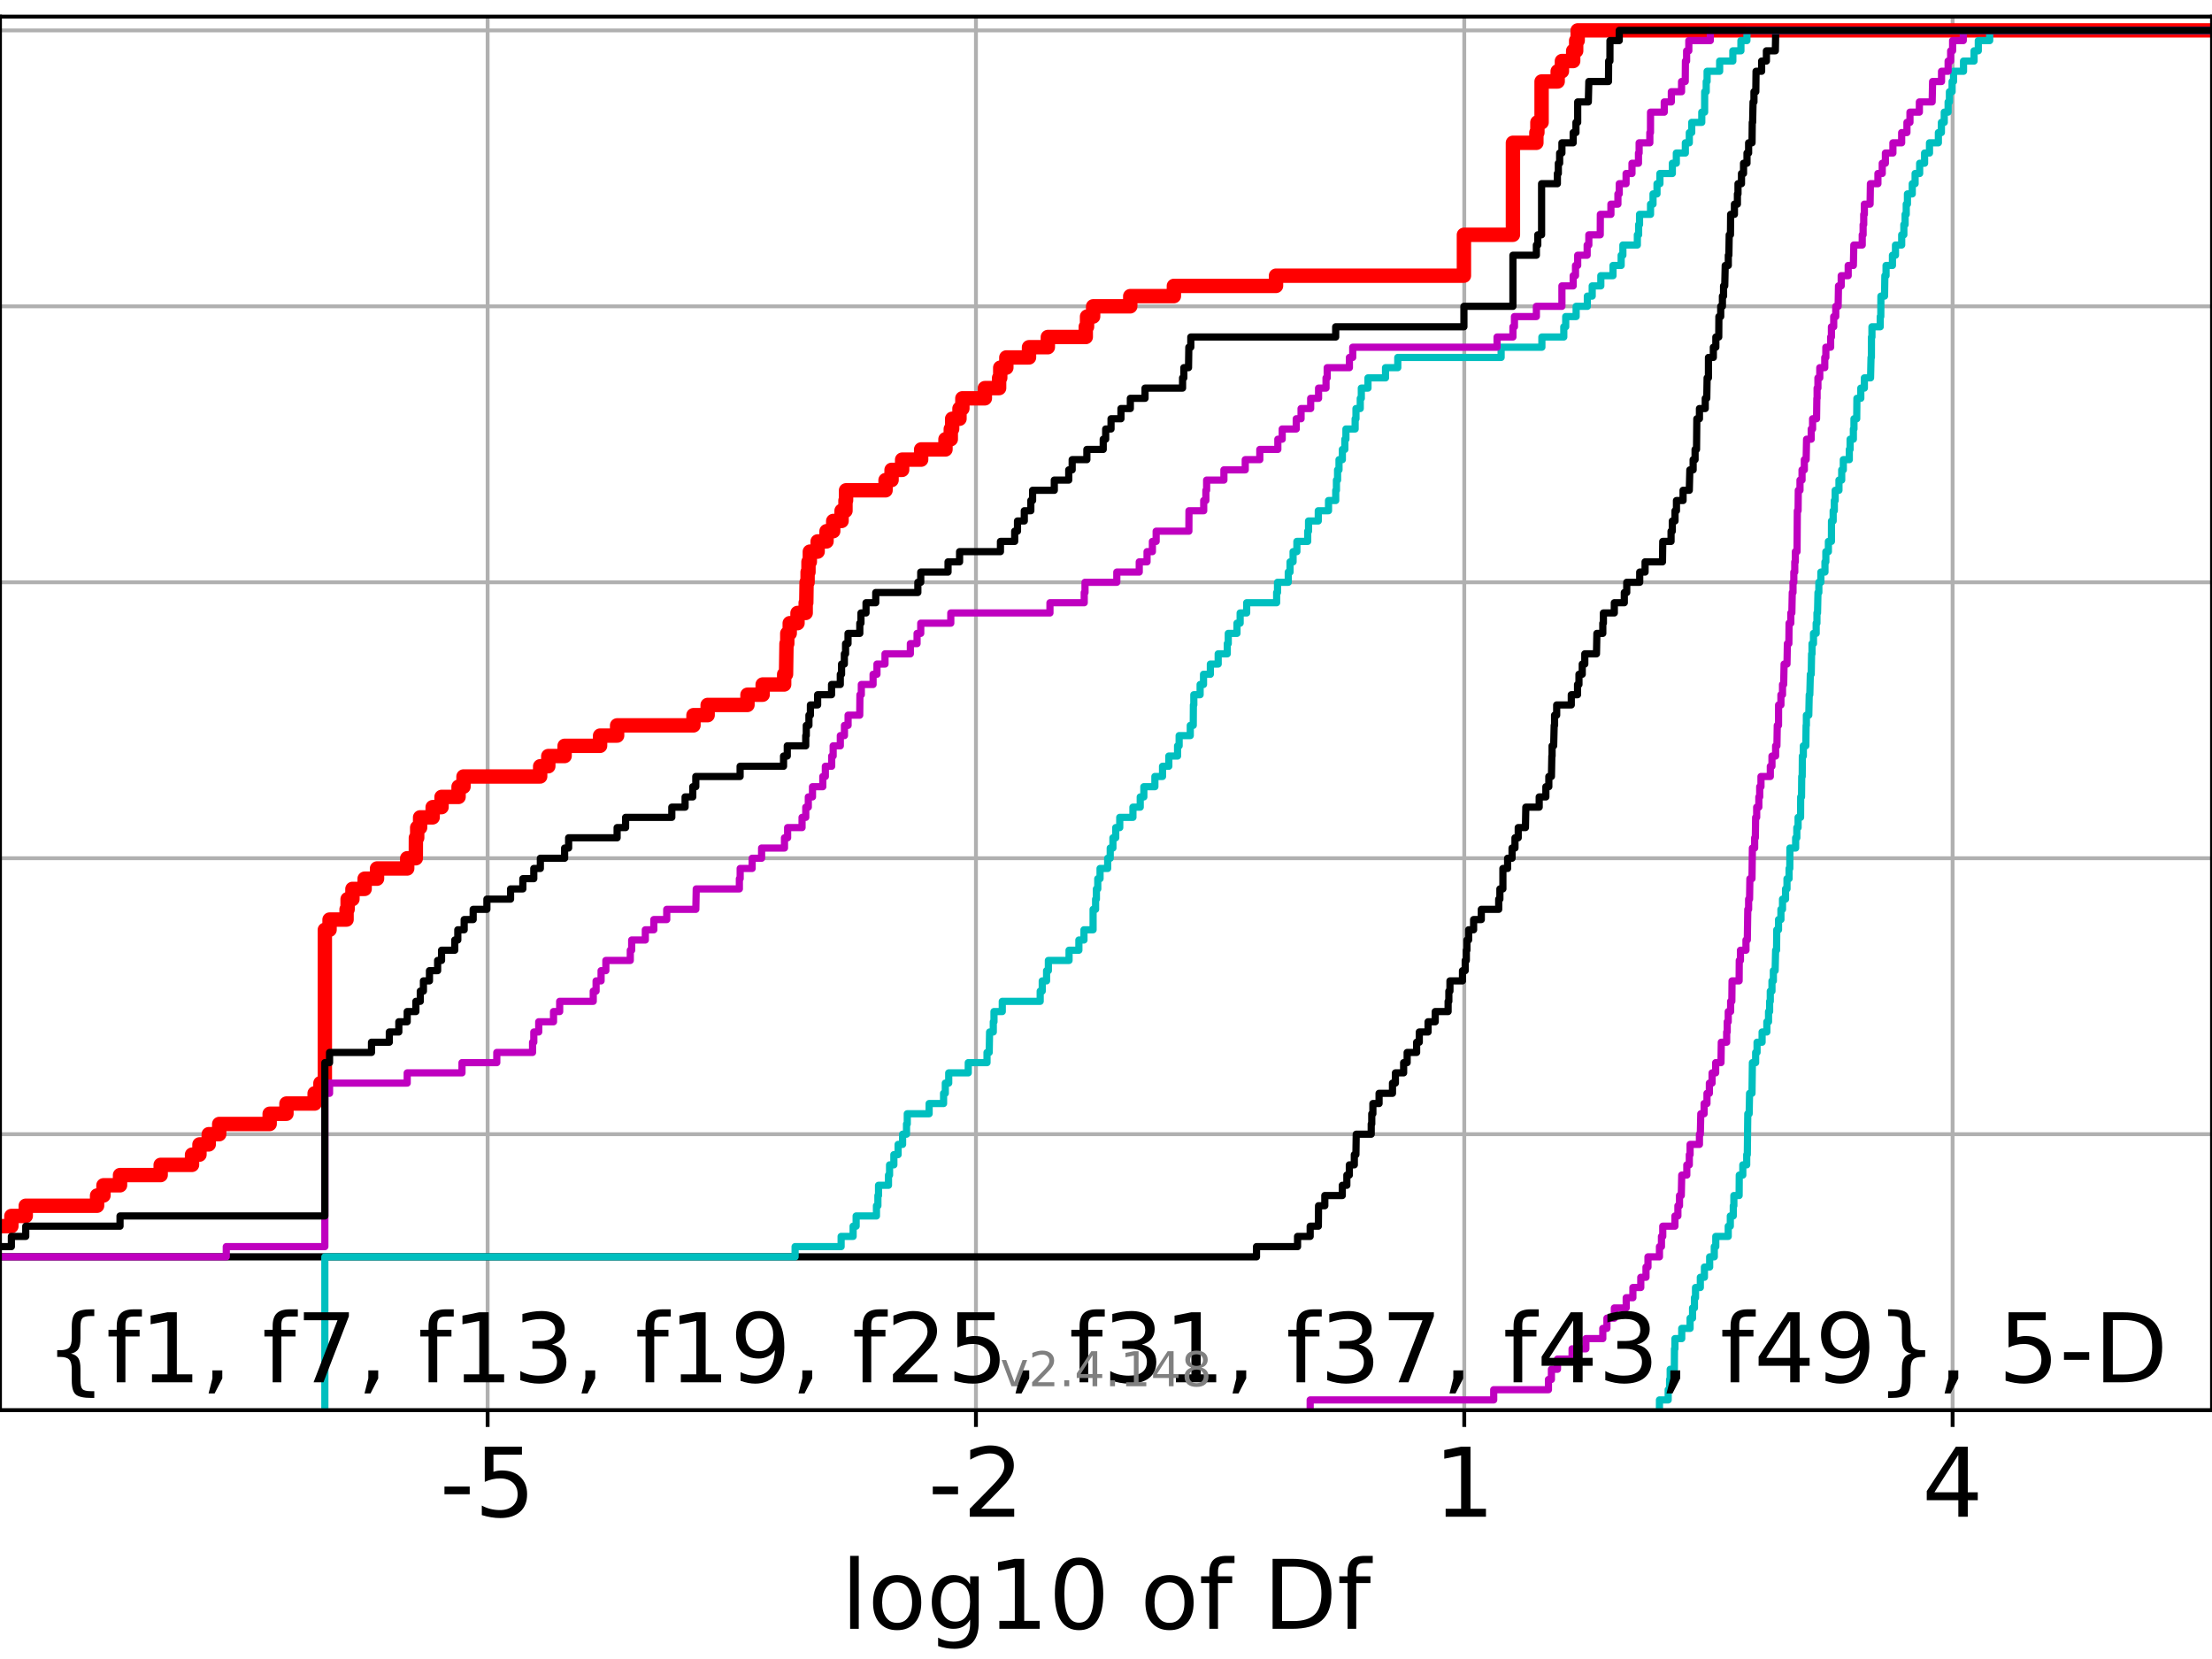 <?xml version="1.0" encoding="utf-8" standalone="no"?>
<!DOCTYPE svg PUBLIC "-//W3C//DTD SVG 1.1//EN"
  "http://www.w3.org/Graphics/SVG/1.1/DTD/svg11.dtd">
<!-- Created with matplotlib (https://matplotlib.org/) -->
<svg height="345.6pt" version="1.1" viewBox="0 0 460.8 345.6" width="460.8pt" xmlns="http://www.w3.org/2000/svg" xmlns:xlink="http://www.w3.org/1999/xlink">
 <defs>
  <style type="text/css">*{stroke-linecap:butt;stroke-linejoin:round;}</style>
 </defs>
 <g id="figure_1">
  <g id="patch_1">
   <path d="M 0 345.6 
L 460.8 345.6 
L 460.8 0 
L 0 0 
z
" style="fill:#ffffff;"/>
  </g>
  <g id="axes_1">
   <g id="patch_2">
    <path d="M 0 293.76 
L 460.8 293.76 
L 460.8 3.456 
L 0 3.456 
z
" style="fill:#ffffff;"/>
   </g>
   <g id="matplotlib.axis_1">
    <g id="xtick_1">
     <g id="line2d_1">
      <path clip-path="url(#pbc87ab4247)" d="M 101.581 293.76 
L 101.581 3.456 
" style="fill:none;stroke:#b0b0b0;stroke-linecap:square;stroke-width:0.8;"/>
     </g>
     <g id="line2d_2">
      <defs>
       <path d="M 0 0 
L 0 3.5 
" id="m5943f756f6" style="stroke:#000000;stroke-width:0.8;"/>
      </defs>
      <g>
       <use style="stroke:#000000;stroke-width:0.8;" x="101.581" xlink:href="#m5943f756f6" y="293.76"/>
      </g>
     </g>
     <g id="text_1">
      <!-- -5 -->
      <g transform="translate(91.61 315.957)scale(0.2 -0.2)">
       <defs>
        <path d="M 4.891 31.391 
L 31.203 31.391 
L 31.203 23.391 
L 4.891 23.391 
z
" id="DejaVuSans-45"/>
        <path d="M 10.797 72.906 
L 49.516 72.906 
L 49.516 64.594 
L 19.828 64.594 
L 19.828 46.734 
Q 21.969 47.469 24.109 47.828 
Q 26.266 48.188 28.422 48.188 
Q 40.625 48.188 47.75 41.5 
Q 54.891 34.812 54.891 23.391 
Q 54.891 11.625 47.562 5.094 
Q 40.234 -1.422 26.906 -1.422 
Q 22.312 -1.422 17.547 -0.641 
Q 12.797 0.141 7.719 1.703 
L 7.719 11.625 
Q 12.109 9.234 16.797 8.062 
Q 21.484 6.891 26.703 6.891 
Q 35.156 6.891 40.078 11.328 
Q 45.016 15.766 45.016 23.391 
Q 45.016 31 40.078 35.438 
Q 35.156 39.891 26.703 39.891 
Q 22.75 39.891 18.812 39.016 
Q 14.891 38.141 10.797 36.281 
z
" id="DejaVuSans-53"/>
       </defs>
       <use xlink:href="#DejaVuSans-45"/>
       <use x="36.084" xlink:href="#DejaVuSans-53"/>
      </g>
     </g>
    </g>
    <g id="xtick_2">
     <g id="line2d_3">
      <path clip-path="url(#pbc87ab4247)" d="M 203.308 293.76 
L 203.308 3.456 
" style="fill:none;stroke:#b0b0b0;stroke-linecap:square;stroke-width:0.8;"/>
     </g>
     <g id="line2d_4">
      <g>
       <use style="stroke:#000000;stroke-width:0.8;" x="203.308" xlink:href="#m5943f756f6" y="293.76"/>
      </g>
     </g>
     <g id="text_2">
      <!-- -2 -->
      <g transform="translate(193.338 315.957)scale(0.2 -0.2)">
       <defs>
        <path d="M 19.188 8.297 
L 53.609 8.297 
L 53.609 0 
L 7.328 0 
L 7.328 8.297 
Q 12.938 14.109 22.625 23.891 
Q 32.328 33.688 34.812 36.531 
Q 39.547 41.844 41.422 45.531 
Q 43.312 49.219 43.312 52.781 
Q 43.312 58.594 39.234 62.25 
Q 35.156 65.922 28.609 65.922 
Q 23.969 65.922 18.812 64.312 
Q 13.672 62.703 7.812 59.422 
L 7.812 69.391 
Q 13.766 71.781 18.938 73 
Q 24.125 74.219 28.422 74.219 
Q 39.75 74.219 46.484 68.547 
Q 53.219 62.891 53.219 53.422 
Q 53.219 48.922 51.531 44.891 
Q 49.859 40.875 45.406 35.406 
Q 44.188 33.984 37.641 27.219 
Q 31.109 20.453 19.188 8.297 
z
" id="DejaVuSans-50"/>
       </defs>
       <use xlink:href="#DejaVuSans-45"/>
       <use x="36.084" xlink:href="#DejaVuSans-50"/>
      </g>
     </g>
    </g>
    <g id="xtick_3">
     <g id="line2d_5">
      <path clip-path="url(#pbc87ab4247)" d="M 305.035 293.76 
L 305.035 3.456 
" style="fill:none;stroke:#b0b0b0;stroke-linecap:square;stroke-width:0.8;"/>
     </g>
     <g id="line2d_6">
      <g>
       <use style="stroke:#000000;stroke-width:0.8;" x="305.035" xlink:href="#m5943f756f6" y="293.76"/>
      </g>
     </g>
     <g id="text_3">
      <!-- 1 -->
      <g transform="translate(298.673 315.957)scale(0.2 -0.2)">
       <defs>
        <path d="M 12.406 8.297 
L 28.516 8.297 
L 28.516 63.922 
L 10.984 60.406 
L 10.984 69.391 
L 28.422 72.906 
L 38.281 72.906 
L 38.281 8.297 
L 54.391 8.297 
L 54.391 0 
L 12.406 0 
z
" id="DejaVuSans-49"/>
       </defs>
       <use xlink:href="#DejaVuSans-49"/>
      </g>
     </g>
    </g>
    <g id="xtick_4">
     <g id="line2d_7">
      <path clip-path="url(#pbc87ab4247)" d="M 406.763 293.76 
L 406.763 3.456 
" style="fill:none;stroke:#b0b0b0;stroke-linecap:square;stroke-width:0.8;"/>
     </g>
     <g id="line2d_8">
      <g>
       <use style="stroke:#000000;stroke-width:0.8;" x="406.763" xlink:href="#m5943f756f6" y="293.76"/>
      </g>
     </g>
     <g id="text_4">
      <!-- 4 -->
      <g transform="translate(400.4 315.957)scale(0.2 -0.2)">
       <defs>
        <path d="M 37.797 64.312 
L 12.891 25.391 
L 37.797 25.391 
z
M 35.203 72.906 
L 47.609 72.906 
L 47.609 25.391 
L 58.016 25.391 
L 58.016 17.188 
L 47.609 17.188 
L 47.609 0 
L 37.797 0 
L 37.797 17.188 
L 4.891 17.188 
L 4.891 26.703 
z
" id="DejaVuSans-52"/>
       </defs>
       <use xlink:href="#DejaVuSans-52"/>
      </g>
     </g>
    </g>
    <g id="text_5">
     <!-- log10 of Df -->
     <g transform="translate(175.214 339.313)scale(0.2 -0.2)">
      <defs>
       <path d="M 9.422 75.984 
L 18.406 75.984 
L 18.406 0 
L 9.422 0 
z
" id="DejaVuSans-108"/>
       <path d="M 30.609 48.391 
Q 23.391 48.391 19.188 42.75 
Q 14.984 37.109 14.984 27.297 
Q 14.984 17.484 19.156 11.844 
Q 23.344 6.203 30.609 6.203 
Q 37.797 6.203 41.984 11.859 
Q 46.188 17.531 46.188 27.297 
Q 46.188 37.016 41.984 42.703 
Q 37.797 48.391 30.609 48.391 
z
M 30.609 56 
Q 42.328 56 49.016 48.375 
Q 55.719 40.766 55.719 27.297 
Q 55.719 13.875 49.016 6.219 
Q 42.328 -1.422 30.609 -1.422 
Q 18.844 -1.422 12.172 6.219 
Q 5.516 13.875 5.516 27.297 
Q 5.516 40.766 12.172 48.375 
Q 18.844 56 30.609 56 
z
" id="DejaVuSans-111"/>
       <path d="M 45.406 27.984 
Q 45.406 37.75 41.375 43.109 
Q 37.359 48.484 30.078 48.484 
Q 22.859 48.484 18.828 43.109 
Q 14.797 37.75 14.797 27.984 
Q 14.797 18.266 18.828 12.891 
Q 22.859 7.516 30.078 7.516 
Q 37.359 7.516 41.375 12.891 
Q 45.406 18.266 45.406 27.984 
z
M 54.391 6.781 
Q 54.391 -7.172 48.188 -13.984 
Q 42 -20.797 29.203 -20.797 
Q 24.469 -20.797 20.266 -20.094 
Q 16.062 -19.391 12.109 -17.922 
L 12.109 -9.188 
Q 16.062 -11.328 19.922 -12.344 
Q 23.781 -13.375 27.781 -13.375 
Q 36.625 -13.375 41.016 -8.766 
Q 45.406 -4.156 45.406 5.172 
L 45.406 9.625 
Q 42.625 4.781 38.281 2.391 
Q 33.938 0 27.875 0 
Q 17.828 0 11.672 7.656 
Q 5.516 15.328 5.516 27.984 
Q 5.516 40.672 11.672 48.328 
Q 17.828 56 27.875 56 
Q 33.938 56 38.281 53.609 
Q 42.625 51.219 45.406 46.391 
L 45.406 54.688 
L 54.391 54.688 
z
" id="DejaVuSans-103"/>
       <path d="M 31.781 66.406 
Q 24.172 66.406 20.328 58.906 
Q 16.5 51.422 16.5 36.375 
Q 16.5 21.391 20.328 13.891 
Q 24.172 6.391 31.781 6.391 
Q 39.453 6.391 43.281 13.891 
Q 47.125 21.391 47.125 36.375 
Q 47.125 51.422 43.281 58.906 
Q 39.453 66.406 31.781 66.406 
z
M 31.781 74.219 
Q 44.047 74.219 50.516 64.516 
Q 56.984 54.828 56.984 36.375 
Q 56.984 17.969 50.516 8.266 
Q 44.047 -1.422 31.781 -1.422 
Q 19.531 -1.422 13.062 8.266 
Q 6.594 17.969 6.594 36.375 
Q 6.594 54.828 13.062 64.516 
Q 19.531 74.219 31.781 74.219 
z
" id="DejaVuSans-48"/>
       <path id="DejaVuSans-32"/>
       <path d="M 37.109 75.984 
L 37.109 68.5 
L 28.516 68.5 
Q 23.688 68.5 21.797 66.547 
Q 19.922 64.594 19.922 59.516 
L 19.922 54.688 
L 34.719 54.688 
L 34.719 47.703 
L 19.922 47.703 
L 19.922 0 
L 10.891 0 
L 10.891 47.703 
L 2.297 47.703 
L 2.297 54.688 
L 10.891 54.688 
L 10.891 58.5 
Q 10.891 67.625 15.141 71.797 
Q 19.391 75.984 28.609 75.984 
z
" id="DejaVuSans-102"/>
       <path d="M 19.672 64.797 
L 19.672 8.109 
L 31.594 8.109 
Q 46.688 8.109 53.688 14.938 
Q 60.688 21.781 60.688 36.531 
Q 60.688 51.172 53.688 57.984 
Q 46.688 64.797 31.594 64.797 
z
M 9.812 72.906 
L 30.078 72.906 
Q 51.266 72.906 61.172 64.094 
Q 71.094 55.281 71.094 36.531 
Q 71.094 17.672 61.125 8.828 
Q 51.172 0 30.078 0 
L 9.812 0 
z
" id="DejaVuSans-68"/>
      </defs>
      <use xlink:href="#DejaVuSans-108"/>
      <use x="27.783" xlink:href="#DejaVuSans-111"/>
      <use x="88.965" xlink:href="#DejaVuSans-103"/>
      <use x="152.441" xlink:href="#DejaVuSans-49"/>
      <use x="216.064" xlink:href="#DejaVuSans-48"/>
      <use x="279.688" xlink:href="#DejaVuSans-32"/>
      <use x="311.475" xlink:href="#DejaVuSans-111"/>
      <use x="372.656" xlink:href="#DejaVuSans-102"/>
      <use x="407.861" xlink:href="#DejaVuSans-32"/>
      <use x="439.648" xlink:href="#DejaVuSans-68"/>
      <use x="516.65" xlink:href="#DejaVuSans-102"/>
     </g>
    </g>
   </g>
   <g id="matplotlib.axis_2">
    <g id="ytick_1">
     <g id="line2d_9">
      <path clip-path="url(#pbc87ab4247)" d="M 0 293.76 
L 460.8 293.76 
" style="fill:none;stroke:#b0b0b0;stroke-linecap:square;stroke-width:0.8;"/>
     </g>
     <g id="line2d_10">
      <defs>
       <path d="M 0 0 
L -3.5 0 
" id="m8027c730a7" style="stroke:#000000;stroke-width:0.8;"/>
      </defs>
      <g>
       <use style="stroke:#000000;stroke-width:0.8;" x="0" xlink:href="#m8027c730a7" y="293.76"/>
      </g>
     </g>
    </g>
    <g id="ytick_2">
     <g id="line2d_11">
      <path clip-path="url(#pbc87ab4247)" d="M 0 236.274 
L 460.8 236.274 
" style="fill:none;stroke:#b0b0b0;stroke-linecap:square;stroke-width:0.8;"/>
     </g>
     <g id="line2d_12">
      <g>
       <use style="stroke:#000000;stroke-width:0.8;" x="0" xlink:href="#m8027c730a7" y="236.274"/>
      </g>
     </g>
    </g>
    <g id="ytick_3">
     <g id="line2d_13">
      <path clip-path="url(#pbc87ab4247)" d="M 0 178.788 
L 460.8 178.788 
" style="fill:none;stroke:#b0b0b0;stroke-linecap:square;stroke-width:0.8;"/>
     </g>
     <g id="line2d_14">
      <g>
       <use style="stroke:#000000;stroke-width:0.8;" x="0" xlink:href="#m8027c730a7" y="178.788"/>
      </g>
     </g>
    </g>
    <g id="ytick_4">
     <g id="line2d_15">
      <path clip-path="url(#pbc87ab4247)" d="M 0 121.302 
L 460.8 121.302 
" style="fill:none;stroke:#b0b0b0;stroke-linecap:square;stroke-width:0.8;"/>
     </g>
     <g id="line2d_16">
      <g>
       <use style="stroke:#000000;stroke-width:0.8;" x="0" xlink:href="#m8027c730a7" y="121.302"/>
      </g>
     </g>
    </g>
    <g id="ytick_5">
     <g id="line2d_17">
      <path clip-path="url(#pbc87ab4247)" d="M 0 63.816 
L 460.8 63.816 
" style="fill:none;stroke:#b0b0b0;stroke-linecap:square;stroke-width:0.8;"/>
     </g>
     <g id="line2d_18">
      <g>
       <use style="stroke:#000000;stroke-width:0.8;" x="0" xlink:href="#m8027c730a7" y="63.816"/>
      </g>
     </g>
    </g>
    <g id="ytick_6">
     <g id="line2d_19">
      <path clip-path="url(#pbc87ab4247)" d="M 0 6.33 
L 460.8 6.33 
" style="fill:none;stroke:#b0b0b0;stroke-linecap:square;stroke-width:0.8;"/>
     </g>
     <g id="line2d_20">
      <g>
       <use style="stroke:#000000;stroke-width:0.8;" x="0" xlink:href="#m8027c730a7" y="6.33"/>
      </g>
     </g>
    </g>
   </g>
   <g id="line2d_21">
    <path clip-path="url(#pbc87ab4247)" d="M -1 255.436 
L 2.37 255.436 
L 2.37 253.307 
L 5.365 253.307 
L 5.365 251.178 
L 20.224 251.178 
L 20.224 249.049 
L 21.554 249.049 
L 21.554 246.92 
L 25.005 246.92 
L 25.005 244.79 
L 33.471 244.79 
L 33.471 242.661 
L 40.003 242.661 
L 40.003 240.532 
L 41.553 240.532 
L 41.553 238.403 
L 43.481 238.403 
L 43.481 236.274 
L 45.665 236.274 
L 45.665 234.145 
L 56.176 234.145 
L 56.176 232.016 
L 59.672 232.016 
L 59.672 229.887 
L 65.543 229.887 
L 65.543 227.758 
L 66.754 227.758 
L 66.754 225.629 
L 67.672 225.629 
L 67.672 193.692 
L 68.653 193.692 
L 68.653 191.563 
L 72.195 191.563 
L 72.195 189.434 
L 72.413 189.434 
L 72.413 187.305 
L 73.42 187.305 
L 73.42 185.175 
L 75.961 185.175 
L 75.961 183.046 
L 78.543 183.046 
L 78.543 180.917 
L 84.828 180.917 
L 84.828 178.788 
L 86.62 178.788 
L 86.636 174.53 
L 86.909 174.53 
L 86.909 172.401 
L 87.515 172.401 
L 87.515 170.272 
L 90.132 170.272 
L 90.132 168.143 
L 91.982 168.143 
L 91.982 166.013 
L 95.528 166.013 
L 95.528 163.884 
L 96.557 163.884 
L 96.557 161.755 
L 112.527 161.755 
L 112.527 159.626 
L 114.219 159.626 
L 114.219 157.497 
L 117.62 157.497 
L 117.62 155.368 
L 125.009 155.368 
L 125.009 153.239 
L 128.557 153.239 
L 128.557 151.11 
L 144.465 151.11 
L 144.465 148.981 
L 147.415 148.981 
L 147.415 146.851 
L 155.713 146.851 
L 155.713 144.722 
L 158.876 144.722 
L 158.876 142.593 
L 163.355 142.593 
L 163.355 140.464 
L 163.745 140.464 
L 163.84 134.077 
L 164.004 134.077 
L 164.004 131.948 
L 164.514 131.948 
L 164.514 129.819 
L 166.136 129.819 
L 166.136 127.69 
L 167.839 127.69 
L 167.839 125.56 
L 167.963 125.56 
L 168.025 121.302 
L 168.236 121.302 
L 168.236 119.173 
L 168.42 119.173 
L 168.42 117.044 
L 168.702 117.044 
L 168.702 114.915 
L 170.329 114.915 
L 170.329 112.786 
L 172.181 112.786 
L 172.181 110.657 
L 173.575 110.657 
L 173.575 108.528 
L 175.314 108.528 
L 175.314 106.398 
L 176.127 106.398 
L 176.127 104.269 
L 176.249 104.269 
L 176.249 102.14 
L 184.476 102.14 
L 184.476 100.011 
L 185.73 100.011 
L 185.73 97.882 
L 187.932 97.882 
L 187.932 95.753 
L 191.891 95.753 
L 191.891 93.624 
L 196.961 93.624 
L 196.961 91.495 
L 198.065 91.495 
L 198.065 89.366 
L 198.349 89.366 
L 198.349 87.236 
L 199.878 87.236 
L 199.878 85.107 
L 200.479 85.107 
L 200.479 82.978 
L 205.165 82.978 
L 205.165 80.849 
L 208.133 80.849 
L 208.133 78.72 
L 208.369 78.72 
L 208.369 76.591 
L 209.638 76.591 
L 209.638 74.462 
L 214.362 74.462 
L 214.362 72.333 
L 218.287 72.333 
L 218.287 70.204 
L 226.185 70.204 
L 226.185 68.074 
L 226.45 68.074 
L 226.45 65.945 
L 227.72 65.945 
L 227.72 63.816 
L 235.45 63.816 
L 235.45 61.687 
L 244.542 61.687 
L 244.542 59.558 
L 265.817 59.558 
L 265.817 57.429 
L 304.961 57.429 
L 304.961 48.912 
L 315.169 48.912 
L 315.169 29.75 
L 320.055 29.75 
L 320.055 27.621 
L 320.268 27.621 
L 320.268 25.492 
L 321.14 25.492 
L 321.14 16.976 
L 324.491 16.976 
L 324.491 14.847 
L 325.376 14.847 
L 325.376 12.718 
L 327.722 12.718 
L 327.722 10.589 
L 328.345 10.589 
L 328.345 8.459 
L 328.662 8.459 
L 328.662 6.33 
L 328.662 6.33 
L 460.8 6.33 
L 460.8 6.33 
" style="fill:none;stroke:#ff0000;stroke-linecap:square;stroke-width:3;"/>
   </g>
   <g id="line2d_22">
    <path clip-path="url(#pbc87ab4247)" d="M 345.694 293.76 
L 345.694 291.631 
L 347.514 291.631 
L 347.514 289.502 
L 347.805 289.502 
L 347.805 287.373 
L 347.931 287.373 
L 347.931 285.244 
L 348.796 285.244 
L 348.821 280.985 
L 348.92 280.985 
L 348.92 278.856 
L 350.336 278.856 
L 350.336 276.727 
L 352.075 276.727 
L 352.075 274.598 
L 352.591 274.598 
L 352.591 272.469 
L 352.983 272.469 
L 352.983 270.34 
L 353.206 270.34 
L 353.206 268.211 
L 354.21 268.211 
L 354.21 266.082 
L 355.061 266.082 
L 355.061 263.952 
L 356.153 263.952 
L 356.153 261.823 
L 357.117 261.823 
L 357.117 259.694 
L 357.429 259.694 
L 357.429 257.565 
L 360.022 257.565 
L 360.022 255.436 
L 360.456 255.436 
L 360.456 253.307 
L 361.071 253.307 
L 361.071 251.178 
L 361.196 251.178 
L 361.196 249.049 
L 362.29 249.049 
L 362.32 244.79 
L 363.058 244.79 
L 363.058 242.661 
L 363.872 242.661 
L 363.872 240.532 
L 363.997 240.532 
L 364.095 232.016 
L 364.383 232.016 
L 364.466 227.758 
L 364.972 227.758 
L 365.056 221.37 
L 365.732 221.37 
L 365.732 219.241 
L 366.027 219.241 
L 366.027 217.112 
L 367.077 217.112 
L 367.077 214.983 
L 368.066 214.983 
L 368.066 212.854 
L 368.418 212.854 
L 368.418 210.725 
L 368.645 210.725 
L 368.645 208.596 
L 368.783 208.596 
L 368.783 206.467 
L 369.133 206.467 
L 369.133 204.337 
L 369.424 204.337 
L 369.424 202.208 
L 369.792 202.208 
L 369.893 197.95 
L 370.091 197.95 
L 370.132 193.692 
L 370.498 193.692 
L 370.498 191.563 
L 370.999 191.563 
L 370.999 189.434 
L 371.329 189.434 
L 371.329 187.305 
L 371.961 187.305 
L 371.961 185.175 
L 372.264 185.175 
L 372.264 183.046 
L 372.697 183.046 
L 372.697 180.917 
L 372.847 180.917 
L 372.871 176.659 
L 374.066 176.659 
L 374.066 174.53 
L 374.311 174.53 
L 374.311 172.401 
L 374.574 172.401 
L 374.574 170.272 
L 375.094 170.272 
L 375.116 166.013 
L 375.293 166.013 
L 375.33 161.755 
L 375.434 161.755 
L 375.464 157.497 
L 375.668 157.497 
L 375.668 155.368 
L 376.189 155.368 
L 376.243 151.11 
L 376.304 151.11 
L 376.304 148.981 
L 376.804 148.981 
L 376.894 144.722 
L 377.017 144.722 
L 377.126 140.464 
L 377.311 140.464 
L 377.386 136.206 
L 377.477 136.206 
L 377.477 134.077 
L 377.78 134.077 
L 377.78 131.948 
L 378.342 131.948 
L 378.342 129.819 
L 378.504 129.819 
L 378.504 127.69 
L 378.625 127.69 
L 378.718 123.431 
L 378.899 123.431 
L 378.899 121.302 
L 379.319 121.302 
L 379.319 119.173 
L 380.173 119.173 
L 380.173 117.044 
L 380.359 117.044 
L 380.359 114.915 
L 380.888 114.915 
L 380.888 112.786 
L 381.519 112.786 
L 381.535 108.528 
L 381.881 108.528 
L 381.881 106.398 
L 382.122 106.398 
L 382.122 104.269 
L 382.302 104.269 
L 382.302 102.14 
L 383.088 102.14 
L 383.088 100.011 
L 383.66 100.011 
L 383.66 97.882 
L 383.995 97.882 
L 383.995 95.753 
L 385.244 95.753 
L 385.244 93.624 
L 385.41 93.624 
L 385.41 91.495 
L 386.09 91.495 
L 386.09 89.366 
L 386.216 89.366 
L 386.216 87.236 
L 386.789 87.236 
L 386.828 82.978 
L 387.639 82.978 
L 387.639 80.849 
L 388.381 80.849 
L 388.381 78.72 
L 389.673 78.72 
L 389.768 74.462 
L 389.848 74.462 
L 389.859 70.204 
L 389.961 70.204 
L 389.961 68.074 
L 391.686 68.074 
L 391.686 65.945 
L 391.804 65.945 
L 391.827 61.687 
L 392.585 61.687 
L 392.653 57.429 
L 392.899 57.429 
L 392.899 55.3 
L 394.231 55.3 
L 394.231 53.171 
L 394.864 53.171 
L 394.864 51.042 
L 396.156 51.042 
L 396.156 48.912 
L 396.606 48.912 
L 396.606 46.783 
L 396.87 46.783 
L 396.87 44.654 
L 397.103 44.654 
L 397.103 42.525 
L 397.354 42.525 
L 397.354 40.396 
L 398.36 40.396 
L 398.36 38.267 
L 398.951 38.267 
L 398.951 36.138 
L 399.901 36.138 
L 399.901 34.009 
L 400.927 34.009 
L 400.927 31.88 
L 401.948 31.88 
L 401.948 29.75 
L 403.8 29.75 
L 403.8 27.621 
L 404.43 27.621 
L 404.43 25.492 
L 405.025 25.492 
L 405.025 23.363 
L 405.829 23.363 
L 405.829 21.234 
L 406.099 21.234 
L 406.099 19.105 
L 406.658 19.105 
L 406.658 16.976 
L 406.956 16.976 
L 406.956 14.847 
L 409.037 14.847 
L 409.037 12.718 
L 411.233 12.718 
L 411.233 10.589 
L 412.117 10.589 
L 412.117 8.459 
L 414.488 8.459 
L 414.488 6.33 
L 414.488 6.33 
L 460.8 6.33 
L 460.8 6.33 
" style="fill:none;stroke:#00bfbf;stroke-linecap:square;stroke-width:1.5;"/>
   </g>
   <g id="line2d_23">
    <path clip-path="url(#pbc87ab4247)" d="M 272.933 293.76 
L 272.933 291.631 
L 311.167 291.631 
L 311.167 289.502 
L 322.569 289.502 
L 322.569 287.373 
L 323.186 287.373 
L 323.186 285.244 
L 324.453 285.244 
L 324.453 283.114 
L 327.492 283.114 
L 327.492 280.985 
L 330.369 280.985 
L 330.369 278.856 
L 333.892 278.856 
L 333.892 276.727 
L 334.752 276.727 
L 334.752 274.598 
L 336.301 274.598 
L 336.301 272.469 
L 338.767 272.469 
L 338.767 270.34 
L 340.161 270.34 
L 340.161 268.211 
L 341.806 268.211 
L 341.806 266.082 
L 342.892 266.082 
L 342.892 263.952 
L 343.303 263.952 
L 343.303 261.823 
L 345.694 261.823 
L 345.694 259.694 
L 346.111 259.694 
L 346.111 257.565 
L 346.384 257.565 
L 346.384 255.436 
L 348.92 255.436 
L 348.92 253.307 
L 349.536 253.307 
L 349.536 251.178 
L 349.872 251.178 
L 349.872 249.049 
L 350.243 249.049 
L 350.336 244.79 
L 351.393 244.79 
L 351.393 242.661 
L 351.913 242.661 
L 351.913 240.532 
L 352.075 240.532 
L 352.075 238.403 
L 354.025 238.403 
L 354.025 236.274 
L 354.21 236.274 
L 354.306 232.016 
L 354.999 232.016 
L 354.999 229.887 
L 355.596 229.887 
L 355.596 227.758 
L 356.092 227.758 
L 356.092 225.629 
L 356.658 225.629 
L 356.658 223.499 
L 357.407 223.499 
L 357.407 221.37 
L 358.513 221.37 
L 358.576 217.112 
L 359.695 217.112 
L 359.695 214.983 
L 359.808 214.983 
L 359.808 212.854 
L 360.022 212.854 
L 360.022 210.725 
L 360.522 210.725 
L 360.522 208.596 
L 360.773 208.596 
L 360.817 204.337 
L 362.29 204.337 
L 362.32 200.079 
L 362.567 200.079 
L 362.567 197.95 
L 363.718 197.95 
L 363.718 195.821 
L 363.997 195.821 
L 364.095 189.434 
L 364.269 189.434 
L 364.269 187.305 
L 364.466 187.305 
L 364.533 183.046 
L 364.972 183.046 
L 365.056 176.659 
L 365.526 176.659 
L 365.526 174.53 
L 365.671 174.53 
L 365.732 170.272 
L 365.949 170.272 
L 365.949 168.143 
L 366.397 168.143 
L 366.397 166.013 
L 366.578 166.013 
L 366.578 163.884 
L 366.845 163.884 
L 366.845 161.755 
L 368.791 161.755 
L 368.791 159.626 
L 369.133 159.626 
L 369.133 157.497 
L 369.893 157.497 
L 369.893 155.368 
L 370.166 155.368 
L 370.236 151.11 
L 370.498 151.11 
L 370.512 146.851 
L 370.999 146.851 
L 370.999 144.722 
L 371.329 144.722 
L 371.329 142.593 
L 371.57 142.593 
L 371.66 138.335 
L 372.264 138.335 
L 372.341 134.077 
L 372.654 134.077 
L 372.697 129.819 
L 373.06 129.819 
L 373.06 127.69 
L 373.275 127.69 
L 373.361 123.431 
L 373.517 123.431 
L 373.517 121.302 
L 373.685 121.302 
L 373.685 119.173 
L 373.883 119.173 
L 373.883 117.044 
L 374 117.044 
L 374 114.915 
L 374.354 114.915 
L 374.416 106.398 
L 374.574 106.398 
L 374.616 102.14 
L 374.97 102.14 
L 374.97 100.011 
L 375.398 100.011 
L 375.398 97.882 
L 375.876 97.882 
L 375.876 95.753 
L 376.251 95.753 
L 376.342 91.495 
L 377.311 91.495 
L 377.311 89.366 
L 377.595 89.366 
L 377.595 87.236 
L 378.42 87.236 
L 378.483 82.978 
L 378.534 82.978 
L 378.534 80.849 
L 378.708 80.849 
L 378.708 78.72 
L 379.094 78.72 
L 379.094 76.591 
L 380.132 76.591 
L 380.132 74.462 
L 380.359 74.462 
L 380.359 72.333 
L 381.357 72.333 
L 381.357 70.204 
L 381.519 70.204 
L 381.519 68.074 
L 381.995 68.074 
L 381.995 65.945 
L 382.423 65.945 
L 382.423 63.816 
L 382.918 63.816 
L 382.993 59.558 
L 383.556 59.558 
L 383.556 57.429 
L 385.011 57.429 
L 385.011 55.3 
L 386.09 55.3 
L 386.186 51.042 
L 387.937 51.042 
L 387.937 48.912 
L 388.12 48.912 
L 388.12 46.783 
L 388.246 46.783 
L 388.246 44.654 
L 388.381 44.654 
L 388.381 42.525 
L 389.574 42.525 
L 389.639 38.267 
L 391.205 38.267 
L 391.205 36.138 
L 392.106 36.138 
L 392.106 34.009 
L 392.763 34.009 
L 392.763 31.88 
L 394.327 31.88 
L 394.327 29.75 
L 396.15 29.75 
L 396.15 27.621 
L 397.25 27.621 
L 397.25 25.492 
L 397.879 25.492 
L 397.879 23.363 
L 399.839 23.363 
L 399.839 21.234 
L 402.503 21.234 
L 402.596 16.976 
L 404.457 16.976 
L 404.457 14.847 
L 405.829 14.847 
L 405.829 12.718 
L 406.357 12.718 
L 406.357 10.589 
L 406.763 10.589 
L 406.763 8.459 
L 408.986 8.459 
L 408.986 6.33 
L 408.986 6.33 
L 460.8 6.33 
L 460.8 6.33 
" style="fill:none;stroke:#bf00bf;stroke-linecap:square;stroke-width:1.5;"/>
   </g>
   <g id="line2d_24">
    <path clip-path="url(#pbc87ab4247)" d="M -1 261.823 
L 261.753 261.823 
L 261.753 259.694 
L 270.305 259.694 
L 270.305 257.565 
L 272.933 257.565 
L 272.933 255.436 
L 274.64 255.436 
L 274.676 251.178 
L 275.983 251.178 
L 275.983 249.049 
L 279.623 249.049 
L 279.623 246.92 
L 280.573 246.92 
L 280.573 244.79 
L 281.092 244.79 
L 281.092 242.661 
L 282.129 242.661 
L 282.129 240.532 
L 282.46 240.532 
L 282.529 236.274 
L 285.65 236.274 
L 285.65 234.145 
L 285.764 234.145 
L 285.764 232.016 
L 285.996 232.016 
L 285.996 229.887 
L 287.285 229.887 
L 287.285 227.758 
L 290.079 227.758 
L 290.079 225.629 
L 290.69 225.629 
L 290.69 223.499 
L 292.402 223.499 
L 292.402 221.37 
L 293.136 221.37 
L 293.136 219.241 
L 295.11 219.241 
L 295.11 217.112 
L 295.665 217.112 
L 295.665 214.983 
L 297.493 214.983 
L 297.493 212.854 
L 298.985 212.854 
L 298.985 210.725 
L 301.668 210.725 
L 301.668 208.596 
L 301.821 208.596 
L 301.821 206.467 
L 302.051 206.467 
L 302.051 204.337 
L 304.662 204.337 
L 304.662 202.208 
L 305.231 202.208 
L 305.231 200.079 
L 305.464 200.079 
L 305.464 197.95 
L 305.588 197.95 
L 305.588 195.821 
L 305.94 195.821 
L 305.94 193.692 
L 306.98 193.692 
L 306.98 191.563 
L 308.582 191.563 
L 308.582 189.434 
L 312.207 189.434 
L 312.207 187.305 
L 312.453 187.305 
L 312.453 185.175 
L 313.08 185.175 
L 313.081 180.917 
L 314.062 180.917 
L 314.062 178.788 
L 314.989 178.788 
L 314.989 176.659 
L 315.597 176.659 
L 315.597 174.53 
L 316.274 174.53 
L 316.274 172.401 
L 317.778 172.401 
L 317.858 168.143 
L 320.642 168.143 
L 320.642 166.013 
L 322.033 166.013 
L 322.033 163.884 
L 322.649 163.884 
L 322.649 161.755 
L 323.193 161.755 
L 323.276 157.497 
L 323.327 157.497 
L 323.327 155.368 
L 323.656 155.368 
L 323.763 151.11 
L 323.846 151.11 
L 323.846 148.981 
L 324.285 148.981 
L 324.285 146.851 
L 327.328 146.851 
L 327.328 144.722 
L 328.63 144.722 
L 328.63 142.593 
L 328.926 142.593 
L 328.926 140.464 
L 329.61 140.464 
L 329.61 138.335 
L 330.141 138.335 
L 330.141 136.206 
L 332.575 136.206 
L 332.661 131.948 
L 333.892 131.948 
L 333.892 129.819 
L 334.017 129.819 
L 334.017 127.69 
L 336.292 127.69 
L 336.292 125.56 
L 338.372 125.56 
L 338.372 123.431 
L 338.88 123.431 
L 338.88 121.302 
L 341.581 121.302 
L 341.581 119.173 
L 342.7 119.173 
L 342.7 117.044 
L 346.326 117.044 
L 346.384 112.786 
L 348.111 112.786 
L 348.111 110.657 
L 348.372 110.657 
L 348.372 108.528 
L 348.937 108.528 
L 348.937 106.398 
L 349.237 106.398 
L 349.237 104.269 
L 350.613 104.269 
L 350.613 102.14 
L 351.913 102.14 
L 352.024 97.882 
L 352.71 97.882 
L 352.71 95.753 
L 353.115 95.753 
L 353.115 93.624 
L 353.417 93.624 
L 353.481 87.236 
L 354.025 87.236 
L 354.025 85.107 
L 355.235 85.107 
L 355.235 82.978 
L 355.551 82.978 
L 355.624 78.72 
L 355.898 78.72 
L 355.904 74.462 
L 356.919 74.462 
L 356.919 72.333 
L 357.441 72.333 
L 357.441 70.204 
L 358.048 70.204 
L 358.077 65.945 
L 358.456 65.945 
L 358.456 63.816 
L 358.81 63.816 
L 358.81 61.687 
L 359.048 61.687 
L 359.048 59.558 
L 359.296 59.558 
L 359.395 55.3 
L 360.038 55.3 
L 360.038 53.171 
L 360.155 53.171 
L 360.225 48.912 
L 360.487 48.912 
L 360.522 44.654 
L 361.312 44.654 
L 361.312 42.525 
L 361.934 42.525 
L 361.934 40.396 
L 362.057 40.396 
L 362.057 38.267 
L 362.784 38.267 
L 362.784 36.138 
L 363.21 36.138 
L 363.21 34.009 
L 363.931 34.009 
L 363.931 31.88 
L 364.269 31.88 
L 364.269 29.75 
L 364.981 29.75 
L 365.027 25.492 
L 365.104 25.492 
L 365.194 21.234 
L 365.381 21.234 
L 365.381 19.105 
L 365.767 19.105 
L 365.816 14.847 
L 366.98 14.847 
L 366.98 12.718 
L 367.975 12.718 
L 367.975 10.589 
L 369.837 10.589 
L 369.918 6.33 
L 369.918 6.33 
L 460.8 6.33 
L 460.8 6.33 
" style="fill:none;stroke:#000000;stroke-linecap:square;stroke-width:1.5;"/>
   </g>
   <g id="line2d_25">
    <path clip-path="url(#pbc87ab4247)" d="M 67.672 293.76 
L 67.672 261.823 
L 165.633 261.823 
L 165.633 259.694 
L 175.222 259.694 
L 175.222 257.565 
L 177.719 257.565 
L 177.719 255.436 
L 178.349 255.436 
L 178.349 253.307 
L 182.581 253.307 
L 182.581 251.178 
L 182.882 251.178 
L 182.882 249.049 
L 183.014 249.049 
L 183.014 246.92 
L 185.088 246.92 
L 185.088 244.79 
L 185.312 244.79 
L 185.312 242.661 
L 186.208 242.661 
L 186.208 240.532 
L 187.092 240.532 
L 187.092 238.403 
L 188.027 238.403 
L 188.027 236.274 
L 188.843 236.274 
L 188.843 234.145 
L 189.002 234.145 
L 189.002 232.016 
L 193.554 232.016 
L 193.554 229.887 
L 196.563 229.887 
L 196.563 227.758 
L 196.924 227.758 
L 196.924 225.629 
L 197.635 225.629 
L 197.635 223.499 
L 201.706 223.499 
L 201.706 221.37 
L 205.613 221.37 
L 205.613 219.241 
L 206.07 219.241 
L 206.149 214.983 
L 206.92 214.983 
L 206.92 212.854 
L 207.066 212.854 
L 207.066 210.725 
L 208.793 210.725 
L 208.793 208.596 
L 216.691 208.596 
L 216.691 206.467 
L 217.119 206.467 
L 217.119 204.337 
L 218.021 204.337 
L 218.021 202.208 
L 218.394 202.208 
L 218.394 200.079 
L 222.703 200.079 
L 222.703 197.95 
L 224.751 197.95 
L 224.751 195.821 
L 225.81 195.821 
L 225.81 193.692 
L 227.708 193.692 
L 227.709 189.434 
L 228.233 189.434 
L 228.233 187.305 
L 228.4 187.305 
L 228.4 185.175 
L 228.686 185.175 
L 228.686 183.046 
L 229.16 183.046 
L 229.16 180.917 
L 230.747 180.917 
L 230.747 178.788 
L 231.28 178.788 
L 231.28 176.659 
L 231.841 176.659 
L 231.841 174.53 
L 232.426 174.53 
L 232.426 172.401 
L 233.264 172.401 
L 233.264 170.272 
L 236.01 170.272 
L 236.01 168.143 
L 237.531 168.143 
L 237.531 166.013 
L 238.284 166.013 
L 238.284 163.884 
L 240.583 163.884 
L 240.583 161.755 
L 242.174 161.755 
L 242.174 159.626 
L 243.488 159.626 
L 243.488 157.497 
L 245.308 157.497 
L 245.308 155.368 
L 245.637 155.368 
L 245.637 153.239 
L 247.956 153.239 
L 247.956 151.11 
L 248.574 151.11 
L 248.603 146.851 
L 248.694 146.851 
L 248.694 144.722 
L 250.006 144.722 
L 250.006 142.593 
L 250.715 142.593 
L 250.715 140.464 
L 252.14 140.464 
L 252.14 138.335 
L 253.77 138.335 
L 253.77 136.206 
L 255.662 136.206 
L 255.662 134.077 
L 255.871 134.077 
L 255.871 131.948 
L 257.684 131.948 
L 257.684 129.819 
L 258.345 129.819 
L 258.345 127.69 
L 259.705 127.69 
L 259.705 125.56 
L 265.948 125.56 
L 265.948 123.431 
L 266.129 123.431 
L 266.129 121.302 
L 268.37 121.302 
L 268.37 119.173 
L 268.739 119.173 
L 268.739 117.044 
L 269.37 117.044 
L 269.37 114.915 
L 270.165 114.915 
L 270.165 112.786 
L 272.418 112.786 
L 272.418 110.657 
L 272.593 110.657 
L 272.593 108.528 
L 274.621 108.528 
L 274.621 106.398 
L 276.756 106.398 
L 276.756 104.269 
L 278.258 104.269 
L 278.258 102.14 
L 278.403 102.14 
L 278.403 100.011 
L 278.641 100.011 
L 278.641 97.882 
L 278.939 97.882 
L 278.939 95.753 
L 279.637 95.753 
L 279.637 93.624 
L 280.155 93.624 
L 280.155 91.495 
L 280.382 91.495 
L 280.382 89.366 
L 282.3 89.366 
L 282.3 87.236 
L 282.474 87.236 
L 282.474 85.107 
L 283.366 85.107 
L 283.366 82.978 
L 283.587 82.978 
L 283.587 80.849 
L 284.975 80.849 
L 284.975 78.72 
L 288.629 78.72 
L 288.629 76.591 
L 291.183 76.591 
L 291.183 74.462 
L 312.713 74.462 
L 312.713 72.333 
L 321.201 72.333 
L 321.201 70.204 
L 325.766 70.204 
L 325.766 68.074 
L 326.168 68.074 
L 326.168 65.945 
L 328.338 65.945 
L 328.338 63.816 
L 330.674 63.816 
L 330.674 61.687 
L 331.685 61.687 
L 331.685 59.558 
L 333.481 59.558 
L 333.481 57.429 
L 336.016 57.429 
L 336.016 55.3 
L 337.717 55.3 
L 337.717 53.171 
L 338.075 53.171 
L 338.075 51.042 
L 341.09 51.042 
L 341.09 48.912 
L 341.357 48.912 
L 341.357 46.783 
L 341.547 46.783 
L 341.547 44.654 
L 343.837 44.654 
L 343.837 42.525 
L 344.355 42.525 
L 344.355 40.396 
L 345.185 40.396 
L 345.185 38.267 
L 345.794 38.267 
L 345.794 36.138 
L 348.381 36.138 
L 348.381 34.009 
L 349.21 34.009 
L 349.21 31.88 
L 351.089 31.88 
L 351.089 29.75 
L 351.913 29.75 
L 351.913 27.621 
L 352.418 27.621 
L 352.418 25.492 
L 354.511 25.492 
L 354.511 23.363 
L 355.103 23.363 
L 355.117 19.105 
L 355.436 19.105 
L 355.436 16.976 
L 355.621 16.976 
L 355.621 14.847 
L 358.235 14.847 
L 358.235 12.718 
L 360.982 12.718 
L 360.982 10.589 
L 362.666 10.589 
L 362.666 8.459 
L 363.915 8.459 
L 363.915 6.33 
L 363.915 6.33 
L 460.8 6.33 
L 460.8 6.33 
" style="fill:none;stroke:#00bfbf;stroke-linecap:square;stroke-width:1.5;"/>
   </g>
   <g id="line2d_26">
    <path clip-path="url(#pbc87ab4247)" d="M -1 261.823 
L 47.138 261.823 
L 47.138 259.694 
L 67.672 259.694 
L 67.672 227.758 
L 68.653 227.758 
L 68.653 225.629 
L 84.829 225.629 
L 84.829 223.499 
L 96.242 223.499 
L 96.242 221.37 
L 103.491 221.37 
L 103.491 219.241 
L 110.942 219.241 
L 110.942 217.112 
L 111.202 217.112 
L 111.202 214.983 
L 112.225 214.983 
L 112.225 212.854 
L 115.308 212.854 
L 115.308 210.725 
L 116.591 210.725 
L 116.591 208.596 
L 123.584 208.596 
L 123.584 206.467 
L 124.177 206.467 
L 124.177 204.337 
L 125.218 204.337 
L 125.218 202.208 
L 126.212 202.208 
L 126.212 200.079 
L 131.3 200.079 
L 131.3 197.95 
L 131.59 197.95 
L 131.59 195.821 
L 134.433 195.821 
L 134.433 193.692 
L 136.202 193.692 
L 136.202 191.563 
L 138.894 191.563 
L 138.894 189.434 
L 144.954 189.434 
L 145.038 185.175 
L 154.024 185.175 
L 154.024 183.046 
L 154.19 183.046 
L 154.19 180.917 
L 156.684 180.917 
L 156.684 178.788 
L 158.654 178.788 
L 158.654 176.659 
L 163.422 176.659 
L 163.422 174.53 
L 164.077 174.53 
L 164.077 172.401 
L 167.082 172.401 
L 167.082 170.272 
L 167.857 170.272 
L 167.857 168.143 
L 168.386 168.143 
L 168.386 166.013 
L 169.257 166.013 
L 169.257 163.884 
L 171.403 163.884 
L 171.403 161.755 
L 171.936 161.755 
L 171.936 159.626 
L 173.255 159.626 
L 173.255 157.497 
L 173.561 157.497 
L 173.561 155.368 
L 175.055 155.368 
L 175.055 153.239 
L 175.915 153.239 
L 175.915 151.11 
L 176.672 151.11 
L 176.672 148.981 
L 179.097 148.981 
L 179.139 144.722 
L 179.429 144.722 
L 179.429 142.593 
L 181.878 142.593 
L 181.878 140.464 
L 182.688 140.464 
L 182.688 138.335 
L 184.364 138.335 
L 184.364 136.206 
L 189.642 136.206 
L 189.642 134.077 
L 191.041 134.077 
L 191.041 131.948 
L 191.808 131.948 
L 191.808 129.819 
L 198.067 129.819 
L 198.067 127.69 
L 218.725 127.69 
L 218.725 125.56 
L 225.865 125.56 
L 225.865 123.431 
L 226.028 123.431 
L 226.028 121.302 
L 232.65 121.302 
L 232.65 119.173 
L 237.325 119.173 
L 237.325 117.044 
L 238.951 117.044 
L 238.951 114.915 
L 240.066 114.915 
L 240.066 112.786 
L 240.847 112.786 
L 240.847 110.657 
L 247.664 110.657 
L 247.686 106.398 
L 250.755 106.398 
L 250.755 104.269 
L 251.205 104.269 
L 251.205 102.14 
L 251.362 102.14 
L 251.362 100.011 
L 254.963 100.011 
L 254.963 97.882 
L 259.407 97.882 
L 259.407 95.753 
L 262.441 95.753 
L 262.441 93.624 
L 266.198 93.624 
L 266.198 91.495 
L 267.107 91.495 
L 267.107 89.366 
L 270.031 89.366 
L 270.031 87.236 
L 271.037 87.236 
L 271.037 85.107 
L 273.037 85.107 
L 273.037 82.978 
L 274.679 82.978 
L 274.679 80.849 
L 276.236 80.849 
L 276.236 78.72 
L 276.48 78.72 
L 276.48 76.591 
L 281.106 76.591 
L 281.106 74.462 
L 281.797 74.462 
L 281.797 72.333 
L 311.866 72.333 
L 311.866 70.204 
L 315.169 70.204 
L 315.169 68.074 
L 315.487 68.074 
L 315.487 65.945 
L 320.055 65.945 
L 320.055 63.816 
L 325.376 63.816 
L 325.376 59.558 
L 327.722 59.558 
L 327.722 57.429 
L 328.207 57.429 
L 328.207 55.3 
L 328.662 55.3 
L 328.662 53.171 
L 330.633 53.171 
L 330.633 51.042 
L 330.982 51.042 
L 330.982 48.912 
L 333.359 48.912 
L 333.381 44.654 
L 335.584 44.654 
L 335.584 42.525 
L 337.042 42.525 
L 337.042 40.396 
L 337.318 40.396 
L 337.318 38.267 
L 338.742 38.267 
L 338.742 36.138 
L 339.972 36.138 
L 339.972 34.009 
L 341.323 34.009 
L 341.323 31.88 
L 341.461 31.88 
L 341.461 29.75 
L 343.691 29.75 
L 343.691 27.621 
L 343.825 27.621 
L 343.837 23.363 
L 346.692 23.363 
L 346.692 21.234 
L 348.168 21.234 
L 348.168 19.105 
L 350.3 19.105 
L 350.3 16.976 
L 351.067 16.976 
L 351.105 12.718 
L 351.352 12.718 
L 351.352 10.589 
L 351.81 10.589 
L 351.81 8.459 
L 356.291 8.459 
L 356.291 6.33 
L 356.291 6.33 
L 460.8 6.33 
L 460.8 6.33 
" style="fill:none;stroke:#bf00bf;stroke-linecap:square;stroke-width:1.5;"/>
   </g>
   <g id="line2d_27">
    <path clip-path="url(#pbc87ab4247)" d="M -1 259.694 
L 2.37 259.694 
L 2.37 257.565 
L 5.365 257.565 
L 5.365 255.436 
L 25.005 255.436 
L 25.005 253.307 
L 67.672 253.307 
L 67.672 221.37 
L 68.653 221.37 
L 68.653 219.241 
L 77.392 219.241 
L 77.392 217.112 
L 81.102 217.112 
L 81.102 214.983 
L 83.082 214.983 
L 83.082 212.854 
L 84.828 212.854 
L 84.828 210.725 
L 86.636 210.725 
L 86.636 208.596 
L 87.555 208.596 
L 87.555 206.467 
L 88.206 206.467 
L 88.206 204.337 
L 89.466 204.337 
L 89.466 202.208 
L 91.167 202.208 
L 91.167 200.079 
L 91.982 200.079 
L 91.982 197.95 
L 94.734 197.95 
L 94.734 195.821 
L 95.369 195.821 
L 95.369 193.692 
L 96.695 193.692 
L 96.695 191.563 
L 98.569 191.563 
L 98.569 189.434 
L 101.429 189.434 
L 101.429 187.305 
L 106.359 187.305 
L 106.359 185.175 
L 108.916 185.175 
L 108.916 183.046 
L 111.198 183.046 
L 111.198 180.917 
L 112.566 180.917 
L 112.566 178.788 
L 117.62 178.788 
L 117.62 176.659 
L 118.456 176.659 
L 118.456 174.53 
L 128.557 174.53 
L 128.557 172.401 
L 130.323 172.401 
L 130.323 170.272 
L 139.95 170.272 
L 139.95 168.143 
L 142.716 168.143 
L 142.716 166.013 
L 144.316 166.013 
L 144.316 163.884 
L 144.949 163.884 
L 144.949 161.755 
L 154.178 161.755 
L 154.178 159.626 
L 163.227 159.626 
L 163.227 157.497 
L 164.004 157.497 
L 164.004 155.368 
L 167.85 155.368 
L 167.85 153.239 
L 167.963 153.239 
L 167.963 151.11 
L 168.515 151.11 
L 168.515 148.981 
L 168.823 148.981 
L 168.823 146.851 
L 170.329 146.851 
L 170.329 144.722 
L 173.226 144.722 
L 173.226 142.593 
L 175.051 142.593 
L 175.051 140.464 
L 175.314 140.464 
L 175.314 138.335 
L 175.894 138.335 
L 175.894 136.206 
L 176.148 136.206 
L 176.148 134.077 
L 176.659 134.077 
L 176.659 131.948 
L 179.113 131.948 
L 179.113 129.819 
L 179.354 129.819 
L 179.354 127.69 
L 180.408 127.69 
L 180.408 125.56 
L 182.436 125.56 
L 182.436 123.431 
L 191.205 123.431 
L 191.205 121.302 
L 191.808 121.302 
L 191.808 119.173 
L 197.494 119.173 
L 197.494 117.044 
L 199.9 117.044 
L 199.9 114.915 
L 208.413 114.915 
L 208.413 112.786 
L 211.377 112.786 
L 211.377 110.657 
L 211.962 110.657 
L 211.962 108.528 
L 213.379 108.528 
L 213.379 106.398 
L 214.741 106.398 
L 214.741 104.269 
L 215.108 104.269 
L 215.108 102.14 
L 219.629 102.14 
L 219.629 100.011 
L 222.638 100.011 
L 222.638 97.882 
L 223.353 97.882 
L 223.353 95.753 
L 226.415 95.753 
L 226.415 93.624 
L 229.821 93.624 
L 229.821 91.495 
L 230.336 91.495 
L 230.336 89.366 
L 231.448 89.366 
L 231.448 87.236 
L 233.517 87.236 
L 233.517 85.107 
L 235.471 85.107 
L 235.471 82.978 
L 238.532 82.978 
L 238.532 80.849 
L 246.351 80.849 
L 246.351 78.72 
L 246.616 78.72 
L 246.616 76.591 
L 247.592 76.591 
L 247.655 72.333 
L 248.066 72.333 
L 248.066 70.204 
L 278.25 70.204 
L 278.25 68.074 
L 304.961 68.074 
L 304.961 63.816 
L 315.169 63.816 
L 315.169 53.171 
L 320.055 53.171 
L 320.055 51.042 
L 320.347 51.042 
L 320.347 48.912 
L 321.14 48.912 
L 321.14 38.267 
L 324.431 38.267 
L 324.431 36.138 
L 324.629 36.138 
L 324.629 34.009 
L 324.902 34.009 
L 324.902 31.88 
L 325.376 31.88 
L 325.376 29.75 
L 327.722 29.75 
L 327.722 27.621 
L 328.299 27.621 
L 328.299 25.492 
L 328.662 25.492 
L 328.662 21.234 
L 330.879 21.234 
L 330.982 16.976 
L 335.08 16.976 
L 335.109 12.718 
L 335.377 12.718 
L 335.386 8.459 
L 337.318 8.459 
L 337.318 6.33 
L 337.318 6.33 
L 460.8 6.33 
L 460.8 6.33 
" style="fill:none;stroke:#000000;stroke-linecap:square;stroke-width:1.5;"/>
   </g>
   <g id="patch_3">
    <path d="M 0 293.76 
L 0 3.456 
" style="fill:none;stroke:#000000;stroke-linecap:square;stroke-linejoin:miter;stroke-width:0.8;"/>
   </g>
   <g id="patch_4">
    <path d="M 460.8 293.76 
L 460.8 3.456 
" style="fill:none;stroke:#000000;stroke-linecap:square;stroke-linejoin:miter;stroke-width:0.8;"/>
   </g>
   <g id="patch_5">
    <path d="M 0 293.76 
L 460.8 293.76 
" style="fill:none;stroke:#000000;stroke-linecap:square;stroke-linejoin:miter;stroke-width:0.8;"/>
   </g>
   <g id="patch_6">
    <path d="M 0 3.456 
L 460.8 3.456 
" style="fill:none;stroke:#000000;stroke-linecap:square;stroke-linejoin:miter;stroke-width:0.8;"/>
   </g>
   <g id="text_6">
    <!-- {f1, f7, f13, f19, f25, f31, f37, f43, f49}, 5-D -->
    <g transform="translate(9.415 287.954)scale(0.2 -0.2)">
     <defs>
      <path d="M 51.125 -9.281 
L 51.125 -16.312 
L 48.094 -16.312 
Q 35.938 -16.312 31.812 -12.688 
Q 27.688 -9.078 27.688 1.703 
L 27.688 13.375 
Q 27.688 20.75 25.047 23.578 
Q 22.406 26.422 15.484 26.422 
L 12.5 26.422 
L 12.5 33.406 
L 15.484 33.406 
Q 22.469 33.406 25.078 36.203 
Q 27.688 39.016 27.688 46.297 
L 27.688 58.016 
Q 27.688 68.797 31.812 72.391 
Q 35.938 75.984 48.094 75.984 
L 51.125 75.984 
L 51.125 69 
L 47.797 69 
Q 40.922 69 38.812 66.844 
Q 36.719 64.703 36.719 57.812 
L 36.719 45.703 
Q 36.719 38.031 34.5 34.562 
Q 32.281 31.109 26.906 29.891 
Q 32.328 28.562 34.516 25.094 
Q 36.719 21.625 36.719 14.016 
L 36.719 1.906 
Q 36.719 -4.984 38.812 -7.125 
Q 40.922 -9.281 47.797 -9.281 
z
" id="DejaVuSans-123"/>
      <path d="M 11.719 12.406 
L 22.016 12.406 
L 22.016 4 
L 14.016 -11.625 
L 7.719 -11.625 
L 11.719 4 
z
" id="DejaVuSans-44"/>
      <path d="M 8.203 72.906 
L 55.078 72.906 
L 55.078 68.703 
L 28.609 0 
L 18.312 0 
L 43.219 64.594 
L 8.203 64.594 
z
" id="DejaVuSans-55"/>
      <path d="M 40.578 39.312 
Q 47.656 37.797 51.625 33 
Q 55.609 28.219 55.609 21.188 
Q 55.609 10.406 48.188 4.484 
Q 40.766 -1.422 27.094 -1.422 
Q 22.516 -1.422 17.656 -0.516 
Q 12.797 0.391 7.625 2.203 
L 7.625 11.719 
Q 11.719 9.328 16.594 8.109 
Q 21.484 6.891 26.812 6.891 
Q 36.078 6.891 40.938 10.547 
Q 45.797 14.203 45.797 21.188 
Q 45.797 27.641 41.281 31.266 
Q 36.766 34.906 28.719 34.906 
L 20.219 34.906 
L 20.219 43.016 
L 29.109 43.016 
Q 36.375 43.016 40.234 45.922 
Q 44.094 48.828 44.094 54.297 
Q 44.094 59.906 40.109 62.906 
Q 36.141 65.922 28.719 65.922 
Q 24.656 65.922 20.016 65.031 
Q 15.375 64.156 9.812 62.312 
L 9.812 71.094 
Q 15.438 72.656 20.344 73.438 
Q 25.25 74.219 29.594 74.219 
Q 40.828 74.219 47.359 69.109 
Q 53.906 64.016 53.906 55.328 
Q 53.906 49.266 50.438 45.094 
Q 46.969 40.922 40.578 39.312 
z
" id="DejaVuSans-51"/>
      <path d="M 10.984 1.516 
L 10.984 10.5 
Q 14.703 8.734 18.5 7.812 
Q 22.312 6.891 25.984 6.891 
Q 35.75 6.891 40.891 13.453 
Q 46.047 20.016 46.781 33.406 
Q 43.953 29.203 39.594 26.953 
Q 35.25 24.703 29.984 24.703 
Q 19.047 24.703 12.672 31.312 
Q 6.297 37.938 6.297 49.422 
Q 6.297 60.641 12.938 67.422 
Q 19.578 74.219 30.609 74.219 
Q 43.266 74.219 49.922 64.516 
Q 56.594 54.828 56.594 36.375 
Q 56.594 19.141 48.406 8.859 
Q 40.234 -1.422 26.422 -1.422 
Q 22.703 -1.422 18.891 -0.688 
Q 15.094 0.047 10.984 1.516 
z
M 30.609 32.422 
Q 37.25 32.422 41.125 36.953 
Q 45.016 41.5 45.016 49.422 
Q 45.016 57.281 41.125 61.844 
Q 37.25 66.406 30.609 66.406 
Q 23.969 66.406 20.094 61.844 
Q 16.219 57.281 16.219 49.422 
Q 16.219 41.5 20.094 36.953 
Q 23.969 32.422 30.609 32.422 
z
" id="DejaVuSans-57"/>
      <path d="M 12.5 -9.281 
L 15.922 -9.281 
Q 22.75 -9.281 24.828 -7.172 
Q 26.906 -5.078 26.906 1.906 
L 26.906 14.016 
Q 26.906 21.625 29.094 25.094 
Q 31.297 28.562 36.719 29.891 
Q 31.297 31.109 29.094 34.562 
Q 26.906 38.031 26.906 45.703 
L 26.906 57.812 
Q 26.906 64.75 24.828 66.875 
Q 22.75 69 15.922 69 
L 12.5 69 
L 12.5 75.984 
L 15.578 75.984 
Q 27.734 75.984 31.812 72.391 
Q 35.891 68.797 35.891 58.016 
L 35.891 46.297 
Q 35.891 39.016 38.516 36.203 
Q 41.156 33.406 48.094 33.406 
L 51.125 33.406 
L 51.125 26.422 
L 48.094 26.422 
Q 41.156 26.422 38.516 23.578 
Q 35.891 20.75 35.891 13.375 
L 35.891 1.703 
Q 35.891 -9.078 31.812 -12.688 
Q 27.734 -16.312 15.578 -16.312 
L 12.5 -16.312 
z
" id="DejaVuSans-125"/>
     </defs>
     <use xlink:href="#DejaVuSans-123"/>
     <use x="63.623" xlink:href="#DejaVuSans-102"/>
     <use x="98.828" xlink:href="#DejaVuSans-49"/>
     <use x="162.451" xlink:href="#DejaVuSans-44"/>
     <use x="194.238" xlink:href="#DejaVuSans-32"/>
     <use x="226.025" xlink:href="#DejaVuSans-102"/>
     <use x="261.23" xlink:href="#DejaVuSans-55"/>
     <use x="324.854" xlink:href="#DejaVuSans-44"/>
     <use x="356.641" xlink:href="#DejaVuSans-32"/>
     <use x="388.428" xlink:href="#DejaVuSans-102"/>
     <use x="423.633" xlink:href="#DejaVuSans-49"/>
     <use x="487.256" xlink:href="#DejaVuSans-51"/>
     <use x="550.879" xlink:href="#DejaVuSans-44"/>
     <use x="582.666" xlink:href="#DejaVuSans-32"/>
     <use x="614.453" xlink:href="#DejaVuSans-102"/>
     <use x="649.658" xlink:href="#DejaVuSans-49"/>
     <use x="713.281" xlink:href="#DejaVuSans-57"/>
     <use x="776.904" xlink:href="#DejaVuSans-44"/>
     <use x="808.691" xlink:href="#DejaVuSans-32"/>
     <use x="840.479" xlink:href="#DejaVuSans-102"/>
     <use x="875.684" xlink:href="#DejaVuSans-50"/>
     <use x="939.307" xlink:href="#DejaVuSans-53"/>
     <use x="1002.93" xlink:href="#DejaVuSans-44"/>
     <use x="1034.717" xlink:href="#DejaVuSans-32"/>
     <use x="1066.504" xlink:href="#DejaVuSans-102"/>
     <use x="1101.709" xlink:href="#DejaVuSans-51"/>
     <use x="1165.332" xlink:href="#DejaVuSans-49"/>
     <use x="1228.955" xlink:href="#DejaVuSans-44"/>
     <use x="1260.742" xlink:href="#DejaVuSans-32"/>
     <use x="1292.529" xlink:href="#DejaVuSans-102"/>
     <use x="1327.734" xlink:href="#DejaVuSans-51"/>
     <use x="1391.357" xlink:href="#DejaVuSans-55"/>
     <use x="1454.98" xlink:href="#DejaVuSans-44"/>
     <use x="1486.768" xlink:href="#DejaVuSans-32"/>
     <use x="1518.555" xlink:href="#DejaVuSans-102"/>
     <use x="1553.76" xlink:href="#DejaVuSans-52"/>
     <use x="1617.383" xlink:href="#DejaVuSans-51"/>
     <use x="1681.006" xlink:href="#DejaVuSans-44"/>
     <use x="1712.793" xlink:href="#DejaVuSans-32"/>
     <use x="1744.58" xlink:href="#DejaVuSans-102"/>
     <use x="1779.785" xlink:href="#DejaVuSans-52"/>
     <use x="1843.408" xlink:href="#DejaVuSans-57"/>
     <use x="1907.031" xlink:href="#DejaVuSans-125"/>
     <use x="1970.654" xlink:href="#DejaVuSans-44"/>
     <use x="2002.441" xlink:href="#DejaVuSans-32"/>
     <use x="2034.229" xlink:href="#DejaVuSans-53"/>
     <use x="2097.852" xlink:href="#DejaVuSans-45"/>
     <use x="2133.936" xlink:href="#DejaVuSans-68"/>
    </g>
   </g>
   <g id="text_7">
    <!-- v2.4.148 -->
    <g style="fill:#808080;" transform="translate(208.356 288.777)scale(0.1 -0.1)">
     <defs>
      <path d="M 2.984 54.688 
L 12.5 54.688 
L 29.594 8.797 
L 46.688 54.688 
L 56.203 54.688 
L 35.688 0 
L 23.484 0 
z
" id="DejaVuSans-118"/>
      <path d="M 10.688 12.406 
L 21 12.406 
L 21 0 
L 10.688 0 
z
" id="DejaVuSans-46"/>
      <path d="M 31.781 34.625 
Q 24.75 34.625 20.719 30.859 
Q 16.703 27.094 16.703 20.516 
Q 16.703 13.922 20.719 10.156 
Q 24.75 6.391 31.781 6.391 
Q 38.812 6.391 42.859 10.172 
Q 46.922 13.969 46.922 20.516 
Q 46.922 27.094 42.891 30.859 
Q 38.875 34.625 31.781 34.625 
z
M 21.922 38.812 
Q 15.578 40.375 12.031 44.719 
Q 8.5 49.078 8.5 55.328 
Q 8.5 64.062 14.719 69.141 
Q 20.953 74.219 31.781 74.219 
Q 42.672 74.219 48.875 69.141 
Q 55.078 64.062 55.078 55.328 
Q 55.078 49.078 51.531 44.719 
Q 48 40.375 41.703 38.812 
Q 48.828 37.156 52.797 32.312 
Q 56.781 27.484 56.781 20.516 
Q 56.781 9.906 50.312 4.234 
Q 43.844 -1.422 31.781 -1.422 
Q 19.734 -1.422 13.25 4.234 
Q 6.781 9.906 6.781 20.516 
Q 6.781 27.484 10.781 32.312 
Q 14.797 37.156 21.922 38.812 
z
M 18.312 54.391 
Q 18.312 48.734 21.844 45.562 
Q 25.391 42.391 31.781 42.391 
Q 38.141 42.391 41.719 45.562 
Q 45.312 48.734 45.312 54.391 
Q 45.312 60.062 41.719 63.234 
Q 38.141 66.406 31.781 66.406 
Q 25.391 66.406 21.844 63.234 
Q 18.312 60.062 18.312 54.391 
z
" id="DejaVuSans-56"/>
     </defs>
     <use xlink:href="#DejaVuSans-118"/>
     <use x="59.18" xlink:href="#DejaVuSans-50"/>
     <use x="122.803" xlink:href="#DejaVuSans-46"/>
     <use x="154.59" xlink:href="#DejaVuSans-52"/>
     <use x="218.213" xlink:href="#DejaVuSans-46"/>
     <use x="250" xlink:href="#DejaVuSans-49"/>
     <use x="313.623" xlink:href="#DejaVuSans-52"/>
     <use x="377.246" xlink:href="#DejaVuSans-56"/>
    </g>
   </g>
  </g>
 </g>
 <defs>
  <clipPath id="pbc87ab4247">
   <rect height="290.304" width="460.8" x="0" y="3.456"/>
  </clipPath>
 </defs>
</svg>
